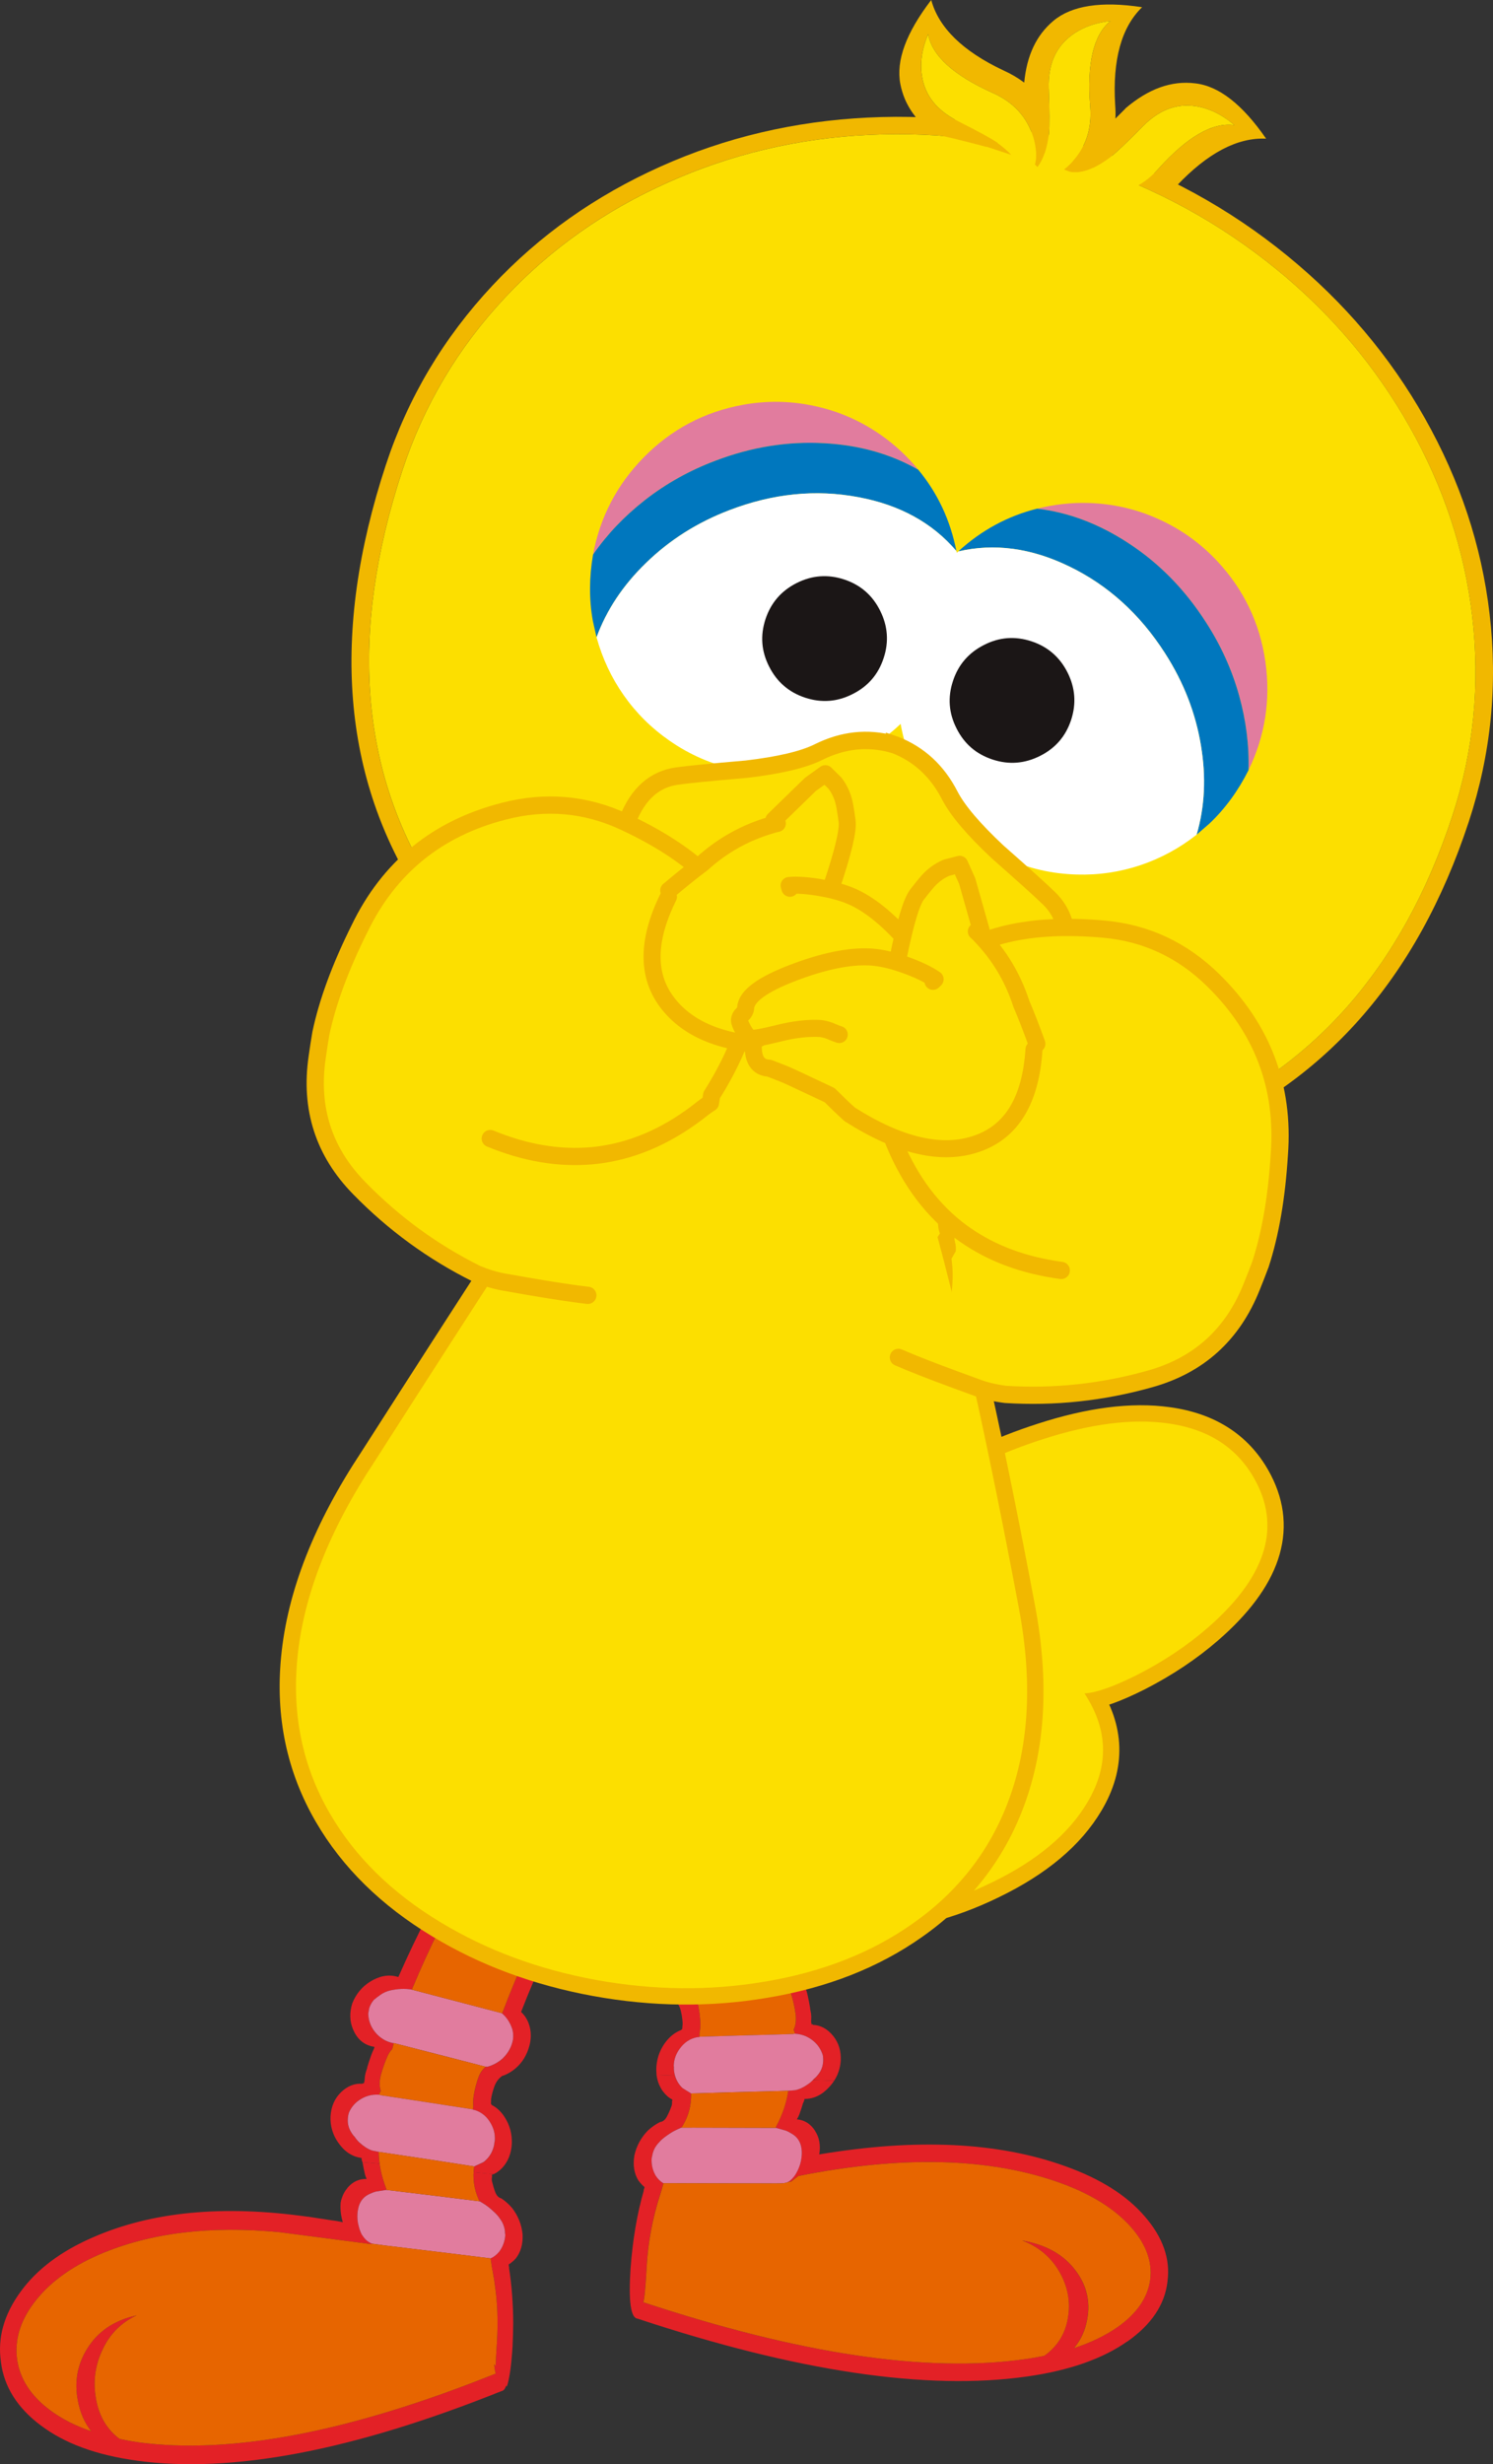 <?xml version="1.0" encoding="utf-8"?>
<!-- Generator: Adobe Illustrator 16.0.0, SVG Export Plug-In . SVG Version: 6.00 Build 0)  -->
<!DOCTYPE svg PUBLIC "-//W3C//DTD SVG 1.1//EN" "http://www.w3.org/Graphics/SVG/1.1/DTD/svg11.dtd">
<svg version="1.1" id="レイヤー_1" xmlns="http://www.w3.org/2000/svg" xmlns:xlink="http://www.w3.org/1999/xlink" x="0px"
	 y="0px" width="125.953px" height="207.739px" viewBox="0 0 125.953 207.739" enable-background="new 0 0 125.953 207.739"
	 xml:space="preserve">
<rect x="0" y="0" width="125.953" height="207.739" fill="#333333" stroke="none"/>
<g>
	<path fill="#EDDC00" d="M49.74,147.095c-0.616-1.507-0.593-3.381,0.055-5.624c0.683-2.36,1.925-4.497,3.722-6.394
		c2.069-2.163,4.56-3.651,7.471-4.454c3.409-0.941,7.175-0.878,11.299,0.169c0.839-1.377,2.738-2.982,5.71-4.828
		c3.16-1.965,6.482-3.51,9.964-4.63c4.042-1.31,7.552-1.758,10.534-1.343c3.531,0.48,6.032,2.144,7.501,4.994
		c2.056,3.983,0.689,8.062-4.104,12.235c-1.747,1.519-3.723,2.833-5.918,3.955c-1.968,0.991-3.457,1.523-4.482,1.587
		c1.992,3.024,2.08,6.082,0.264,9.148c-1.575,2.682-4.274,4.949-8.098,6.795c-3.658,1.781-7.212,2.668-10.664,2.661
		c-3.725,0.004-6.219-1.091-7.484-3.286c0.223,1.972-0.692,3.668-2.747,5.088c-1.924,1.336-4.28,2.087-7.073,2.234
		c-2.941,0.168-5.456-0.404-7.552-1.725c-2.416-1.504-3.808-3.77-4.181-6.796c-0.134-1.074,0.825-2.776,2.878-5.116
		c2.068-2.339,3.043-3.994,2.923-4.967L49.74,147.095z"/>
	<path fill="none" stroke="#F1B800" stroke-width="2.754" stroke-miterlimit="10" d="M49.74,147.095l0.017-0.295
		c0.12,0.973-0.854,2.628-2.923,4.967c-2.053,2.34-3.012,4.042-2.878,5.116c0.373,3.026,1.765,5.292,4.181,6.796
		c2.096,1.32,4.61,1.893,7.552,1.725c2.793-0.147,5.149-0.898,7.073-2.234c2.055-1.42,2.97-3.116,2.747-5.088
		c1.266,2.195,3.76,3.29,7.484,3.286c3.452,0.007,7.006-0.88,10.664-2.661c3.823-1.846,6.522-4.113,8.098-6.795
		c1.816-3.066,1.729-6.124-0.264-9.148c1.025-0.063,2.515-0.596,4.482-1.587c2.195-1.122,4.171-2.437,5.918-3.955
		c4.793-4.173,6.159-8.252,4.104-12.235c-1.469-2.851-3.97-4.514-7.501-4.994c-2.982-0.415-6.49,0.033-10.534,1.343
		c-3.481,1.12-6.804,2.665-9.964,4.63c-2.972,1.846-4.871,3.451-5.71,4.828c-4.124-1.047-7.89-1.109-11.299-0.169
		c-2.911,0.803-5.401,2.291-7.471,4.454c-1.797,1.896-3.039,4.033-3.722,6.394C49.147,143.714,49.124,145.588,49.74,147.095z"/>
	<path fill="#FCDF00" d="M49.74,147.095c-0.616-1.507-0.593-3.381,0.055-5.624c0.683-2.36,1.925-4.497,3.722-6.394
		c2.069-2.163,4.56-3.651,7.471-4.454c3.409-0.941,7.175-0.878,11.299,0.169c0.839-1.377,2.738-2.982,5.71-4.828
		c3.16-1.965,6.482-3.51,9.964-4.63c4.042-1.31,7.552-1.758,10.534-1.343c3.531,0.48,6.032,2.144,7.501,4.994
		c2.056,3.983,0.689,8.062-4.104,12.235c-1.747,1.519-3.723,2.833-5.918,3.955c-1.968,0.991-3.457,1.523-4.482,1.587
		c1.992,3.024,2.08,6.082,0.264,9.148c-1.575,2.682-4.274,4.949-8.098,6.795c-3.658,1.781-7.212,2.668-10.664,2.661
		c-3.725,0.004-6.219-1.091-7.484-3.286c0.223,1.972-0.692,3.668-2.747,5.088c-1.924,1.336-4.28,2.087-7.073,2.234
		c-2.941,0.168-5.456-0.404-7.552-1.725c-2.416-1.504-3.808-3.77-4.181-6.796c-0.134-1.074,0.825-2.776,2.878-5.116
		c2.068-2.339,3.043-3.994,2.923-4.967L49.74,147.095z"/>
	<path fill="#E32126" d="M52.624,152.63c-0.093-0.254-0.183-0.506-0.288-0.736c3.378-0.598,6.752-1.178,10.147-1.756
		c0.103,0.234,0.204,0.467,0.307,0.708c1.45,3.214,2.74,6.712,3.878,10.501c0.046-0.016,0.092-0.023,0.14-0.021
		c0.746-0.104,1.475,0.131,2.201,0.715l0.007,0.002v0.01c0.619,0.505,1.039,1.172,1.251,1.979c0.149,0.815,0.042,1.546-0.339,2.197
		c-0.43,0.739-1.021,1.151-1.786,1.229l-0.01-0.001c-0.073-0.003-0.139,0.006-0.187,0.021c0.01,0.046,0.008,0.082,0.016,0.13
		c0.067,0.187,0.125,0.38,0.173,0.595c0.081,0.359,0.151,0.73,0.213,1.092c0,0.008,0,0.008-0.009,0.018
		c0.029,0.158,0.064,0.305,0.087,0.463c0.021,0.176,0.023,0.357,0.008,0.533c-0.012,0.139,0,0.258,0.053,0.379
		c0.03-0.018,0.058-0.035,0.084-0.063c0,0.028-0.002,0.046-0.002,0.075c0.66,0.029,1.23,0.335,1.71,0.921h0.007v0.009
		c0.469,0.577,0.686,1.283,0.64,2.117c-0.048,0.616-0.23,1.17-0.553,1.666l-1.789-0.058c0.037-0.046,0.075-0.081,0.104-0.116
		c0.085-0.062,0.161-0.133,0.238-0.223v-0.009c0.315-0.339,0.493-0.737,0.517-1.206c0.017-0.195,0.002-0.37-0.027-0.545
		c-0.143-0.455-0.386-0.84-0.737-1.146c-0.455-0.4-0.979-0.621-1.576-0.658c-0.011,0-0.027,0-0.047-0.003
		c-0.009-0.044-0.007-0.073-0.007-0.101c-0.034-0.075-0.067-0.148-0.091-0.23c0.178-0.371,0.229-0.822,0.162-1.329
		c-0.082-0.593-0.209-1.167-0.385-1.733c-0.076-0.223-0.17-0.42-0.303-0.579c-0.023-0.177-0.046-0.341-0.066-0.516
		c0.01,0,0.037,0,0.065,0.001c0.598-0.045,1.141-0.285,1.606-0.722c0.425-0.399,0.681-0.896,0.784-1.481
		c-0.006-0.174-0.018-0.351-0.03-0.523c-0.065-0.279-0.167-0.514-0.3-0.711c-0.149-0.161-0.31-0.323-0.471-0.466
		c-0.233-0.218-0.504-0.384-0.802-0.495c-0.62-0.225-1.223-0.323-1.812-0.299c-0.007-0.02-0.007-0.028-0.017-0.028
		c-1.044-3.758-2.273-7.219-3.696-10.402c-2.469,0.433-4.92,0.859-7.354,1.284c1.29,3.271,2.355,6.673,3.207,10.193
		c0,0.012,0,0.012,0,0.02c-0.435,0.291-0.771,0.692-1.017,1.208c-0.108,0.265-0.167,0.556-0.167,0.869
		c0.037,0.616,0.257,1.175,0.654,1.676c0.327,0.389,0.741,0.687,1.222,0.886c0.02,0.002,0.038,0.002,0.055,0.01
		c0.02-0.008,0.038-0.016,0.057-0.025c0.009,0.012,0.018,0.02,0.028,0.03c0.078,0.075,0.141,0.161,0.201,0.254
		c0.131,0.2,0.234,0.422,0.291,0.683c0.119,0.508,0.187,1.026,0.215,1.561c0.018,0.339-0.014,0.662-0.077,0.98
		c0.009,0.01,0.009,0.01,0.009,0.021c-0.004,0.071-0.006,0.145-0.008,0.217l-0.001,0.029h-0.009
		c-0.048,0.008-0.111,0.006-0.176,0.014c-0.611,0.116-1.109,0.45-1.495,0.999c-0.309,0.423-0.471,0.886-0.486,1.409
		c0.015,0.064,0.021,0.156,0.007,0.266c0.013,0.193,0.045,0.379,0.084,0.555l-1.544-0.051c-0.019-0.229-0.029-0.478-0.011-0.736
		c0.071-0.833,0.373-1.56,0.888-2.177c0.355-0.421,0.759-0.71,1.199-0.872c0-0.008,0-0.008,0-0.018
		c0.026-0.01,0.047-0.027,0.064-0.045c0.012-0.008,0.012-0.017,0.021-0.027c0.012-0.072,0.015-0.145,0.016-0.21
		c0.023-0.101,0.024-0.211,0.021-0.33c-0.025-0.333-0.072-0.657-0.144-0.964c-0.089-0.377-0.254-0.677-0.495-0.904
		c0-0.012,0.001-0.021,0.001-0.029c-0.3-0.129-0.577-0.312-0.854-0.561c-0.582-0.527-0.964-1.2-1.129-2.023
		c-0.167-0.809-0.07-1.538,0.272-2.189c0.206-0.364,0.454-0.639,0.736-0.832C55.068,159.431,53.959,155.974,52.624,152.63"/>
	<path fill="#E32126" d="M89.897,182.626c2.927,1.045,5.154,2.451,6.667,4.212c1.544,1.771,2.183,3.602,1.927,5.496v0.013
		c-0.223,1.939-1.353,3.623-3.395,5.056l-0.01-0.003c-2.08,1.459-4.898,2.445-8.474,2.951h-0.01
		c-8.454,1.195-19.399-0.434-32.819-4.885c-0.577-0.053-0.769-1.471-0.587-4.241l0.001-0.007c0.18-2.404,0.547-4.591,1.118-6.559
		c0,0-0.011,0-0.021-0.01c0.04-0.1,0.071-0.19,0.084-0.272c-0.188-0.151-0.355-0.333-0.507-0.541c0.009-0.009,0.001-0.02-0.01-0.009
		c-0.366-0.592-0.48-1.296-0.343-2.117c0.183-0.812,0.563-1.518,1.154-2.115c0.342-0.309,0.682-0.538,1.015-0.701
		c0.231-0.031,0.411-0.172,0.559-0.432c0.157-0.29,0.287-0.59,0.396-0.889c0.053-0.137,0.063-0.275,0.05-0.395
		c0.012-0.056,0.021-0.109,0.034-0.174c-0.289-0.146-0.549-0.367-0.777-0.67c0.007-0.008,0-0.016-0.01-0.008
		c-0.3-0.406-0.486-0.882-0.552-1.408l1.543,0.051c0.108,0.361,0.291,0.682,0.547,0.964c0.029,0.03,0.062,0.067,0.1,0.098
		l0.729,0.454c0.023,1.004-0.221,1.916-0.733,2.756c-0.029,0.045-0.06,0.078-0.105,0.124l-0.431,0.197
		c-0.234,0.111-0.495,0.267-0.777,0.472c-0.292,0.201-0.521,0.396-0.664,0.576c-0.294,0.301-0.49,0.664-0.568,1.092
		c0,0.01,0,0.01,0,0.02c0.008,0,0,0.009-0.01,0.027c0.008,0.02-0.002,0.047-0.022,0.092c-0.01,0.029-0.012,0.072-0.021,0.118
		c-0.028,0.522,0.085,1.005,0.337,1.446c0.165,0.264,0.378,0.482,0.65,0.648c-0.01,0.016-0.011,0.036-0.011,0.045
		c-0.074,0.299-0.168,0.6-0.262,0.92l-0.001,0.009h-0.008c-0.637,1.993-1.014,4.004-1.126,6.042
		c-0.113,2.037-0.22,3.035-0.312,3.005c13.146,4.358,23.873,5.972,32.159,4.817c0.58-0.081,1.138-0.184,1.676-0.285
		c0.141-0.098,0.282-0.193,0.404-0.309c0.945-0.805,1.496-1.865,1.647-3.182c0.153-1.275-0.111-2.479-0.78-3.633
		c-0.706-1.209-1.744-2.079-3.115-2.604c2.021,0.354,3.537,1.211,4.533,2.578c0.905,1.217,1.221,2.566,0.951,4.059
		c-0.17,0.96-0.546,1.766-1.119,2.438c1.412-0.461,2.626-1.045,3.653-1.756c1.646-1.152,2.573-2.493,2.781-4.039
		c0.177-1.494-0.347-2.947-1.578-4.356c-1.383-1.581-3.4-2.842-6.054-3.794c-5.938-2.116-13.288-2.312-22.054-0.567
		c-0.198,0.149-0.396,0.31-0.596,0.468c-0.1,0.015-0.186,0.03-0.259,0.047c-0.009-0.011-0.027-0.011-0.036-0.002
		c0.177-0.086,0.339-0.229,0.501-0.434c0.02-0.018,0.037-0.035,0.049-0.053c0.202-0.279,0.358-0.605,0.483-0.979
		c0.082-0.264,0.125-0.529,0.144-0.787c0.017-0.209,0.005-0.421-0.026-0.625c-0.082-0.525-0.347-0.92-0.787-1.185
		c-0.171-0.106-0.342-0.203-0.525-0.275l-0.847-0.241c0.012-0.06,0.031-0.116,0.062-0.161c0.498-0.939,0.836-1.921,0.99-2.956
		l0.561-0.046c0.371-0.07,0.744-0.251,1.13-0.524c0.141-0.105,0.273-0.22,0.391-0.335l1.789,0.058
		c-0.107,0.172-0.242,0.342-0.383,0.501c-0.012-0.008-0.021,0-0.012,0.009c-0.62,0.689-1.32,1.025-2.104,1.026
		c-0.021,0.12-0.062,0.238-0.13,0.365c-0.01,0.035-0.021,0.071-0.031,0.108c-0.082,0.281-0.176,0.557-0.275,0.829
		c-0.059,0.154-0.13,0.288-0.208,0.415c0.643,0.057,1.147,0.379,1.524,0.951h0.009l-0.011,0.009
		c0.378,0.563,0.493,1.231,0.367,1.999C77.304,180.248,84.228,180.576,89.897,182.626"/>
	<path fill="#E17C9E" d="M67.216,162.562c0.298,0.111,0.568,0.277,0.802,0.495c0.161,0.143,0.321,0.305,0.471,0.466
		c0.133,0.197,0.234,0.432,0.3,0.711c0.013,0.173,0.024,0.35,0.03,0.523c-0.104,0.586-0.359,1.082-0.784,1.482
		c-0.467,0.436-1.009,0.676-1.606,0.721c-0.028-0.001-0.056-0.001-0.065-0.001c-0.026-0.013-0.045-0.013-0.054-0.005
		c-2.66,0.348-5.302,0.681-7.933,1.028c-0.011-0.011-0.02-0.019-0.028-0.03c-0.019,0.01-0.037,0.018-0.056,0.025
		c-0.018-0.008-0.036-0.008-0.056-0.01c-0.48-0.199-0.893-0.497-1.222-0.886c-0.397-0.501-0.618-1.06-0.654-1.676
		c0-0.313,0.059-0.604,0.167-0.869c0.246-0.516,0.582-0.917,1.017-1.208c0-0.008,0-0.008,0-0.02
		c2.605-0.345,5.228-0.692,7.859-1.047C65.994,162.235,66.596,162.337,67.216,162.562"/>
	<path fill="#E76500" d="M66.309,166.955c0.008-0.008,0.027-0.008,0.055,0.005c0.021,0.175,0.041,0.339,0.064,0.516
		c0.134,0.161,0.229,0.356,0.304,0.579c0.176,0.566,0.303,1.141,0.385,1.733c0.066,0.507,0.015,0.958-0.163,1.329
		c0.023,0.082,0.058,0.155,0.094,0.23c0,0.027-0.003,0.057,0.004,0.101c-0.034-0.009-0.055,0-0.064,0.009
		c-0.018,0.008-0.036,0.006-0.056,0.017c-2.648,0.07-5.291,0.149-7.923,0.226c0.001-0.072,0.003-0.146,0.005-0.217
		c0-0.012,0-0.012-0.007-0.021c0.063-0.318,0.094-0.642,0.078-0.98c-0.03-0.534-0.096-1.053-0.216-1.561
		c-0.057-0.261-0.16-0.482-0.29-0.683c-0.062-0.093-0.124-0.179-0.203-0.254C61.005,167.636,63.649,167.302,66.309,166.955"/>
	<path fill="#E76500" d="M65.387,162.235c0.01,0,0.01,0.009,0.017,0.028c-2.632,0.354-5.254,0.702-7.859,1.047
		c-0.852-3.521-1.917-6.922-3.207-10.193c2.434-0.425,4.885-0.852,7.354-1.284C63.114,155.015,64.343,158.477,65.387,162.235"/>
	<path fill="#E17C9E" d="M59.006,171.728l0.002-0.029c2.632-0.076,5.273-0.155,7.923-0.225c0.02-0.012,0.038-0.01,0.056-0.018
		c0.011-0.009,0.032-0.018,0.064-0.009c0.021,0.003,0.037,0.003,0.048,0.003c0.597,0.039,1.121,0.258,1.577,0.658
		c0.35,0.307,0.594,0.691,0.736,1.146c0.03,0.175,0.044,0.35,0.028,0.545c-0.026,0.469-0.202,0.867-0.518,1.206v0.009
		c-0.077,0.09-0.153,0.16-0.238,0.223c-0.143,0.169-0.306,0.318-0.493,0.451c-0.386,0.273-0.759,0.455-1.13,0.524l-0.562,0.046
		l-1.832,0.051c-1.97,0.045-3.939,0.102-5.9,0.166l-0.462,0.01l-0.728-0.454c-0.037-0.03-0.07-0.067-0.099-0.098
		c-0.381-0.415-0.596-0.919-0.63-1.519c0.011-0.109,0.006-0.201-0.01-0.266c0.018-0.523,0.18-0.986,0.486-1.409
		c0.387-0.549,0.885-0.883,1.496-0.999c0.064-0.008,0.128-0.006,0.176-0.014H59.006z"/>
	<path fill="#E17C9E" d="M66.297,179.618c0.181,0.072,0.354,0.169,0.524,0.275c0.442,0.263,0.703,0.659,0.787,1.185
		c0.032,0.204,0.044,0.416,0.026,0.625c-0.018,0.258-0.064,0.523-0.144,0.787c-0.124,0.373-0.281,0.699-0.484,0.979
		c-0.01,0.018-0.026,0.035-0.048,0.053c-0.162,0.205-0.324,0.348-0.502,0.434c0.01-0.009,0.029-0.009,0.037,0.002
		c-0.044,0.008-0.082,0.016-0.129,0.039c-0.066,0.02-0.14,0.033-0.215,0.051c-0.018-0.01-0.035-0.002-0.053,0.008
		c-0.085,0.006-0.167,0.004-0.251,0.01c-0.119,0.004-0.248,0-0.376,0.006c-3.191-0.004-6.356-0.016-9.509-0.018
		c-0.271-0.166-0.485-0.383-0.65-0.646c-0.253-0.441-0.365-0.924-0.338-1.446c0.009-0.046,0.013-0.089,0.021-0.118
		c0.02-0.045,0.032-0.072,0.021-0.092c0.012-0.019,0.02-0.027,0.012-0.027v-0.02c0.078-0.428,0.274-0.791,0.569-1.092
		c0.143-0.18,0.371-0.375,0.661-0.576c0.283-0.205,0.545-0.36,0.779-0.472l0.431-0.197l1.048-0.003c1.896,0,3.788,0.006,5.693,0.014
		h1.239L66.297,179.618z"/>
	<path fill="#E76500" d="M66.366,183.998c0.047-0.025,0.084-0.033,0.129-0.041c0.073-0.017,0.159-0.032,0.259-0.047
		c0.2-0.158,0.397-0.318,0.597-0.468c8.765-1.745,16.115-1.549,22.053,0.567c2.652,0.952,4.671,2.213,6.054,3.794
		c1.231,1.409,1.755,2.862,1.577,4.356c-0.207,1.546-1.134,2.887-2.781,4.04c-1.026,0.71-2.24,1.294-3.652,1.755
		c0.573-0.672,0.947-1.478,1.119-2.438c0.27-1.492-0.045-2.842-0.951-4.059c-0.996-1.367-2.513-2.225-4.534-2.578
		c1.372,0.524,2.41,1.395,3.115,2.604c0.671,1.154,0.935,2.357,0.781,3.633c-0.151,1.316-0.703,2.375-1.647,3.182
		c-0.122,0.115-0.264,0.211-0.404,0.309c-0.54,0.102-1.095,0.204-1.675,0.285c-8.287,1.154-19.014-0.459-32.16-4.817
		c0.092,0.03,0.198-0.968,0.311-3.005c0.113-2.038,0.49-4.049,1.127-6.041h0.009v-0.01c0.094-0.32,0.188-0.621,0.262-0.92
		c0-0.012,0.001-0.029,0.011-0.047c3.152,0.002,6.316,0.014,9.509,0.018c0.129-0.006,0.256-0.002,0.375-0.006
		c0.085-0.006,0.167-0.004,0.252-0.01c0.016-0.01,0.035-0.018,0.053-0.008c0.075-0.018,0.148-0.031,0.213-0.049H66.366z"/>
	<path fill="#E76500" d="M65.45,179.376h-1.24c-1.905-0.008-3.799-0.014-5.692-0.014l-1.049,0.003
		c0.045-0.048,0.076-0.079,0.104-0.126c0.514-0.838,0.757-1.75,0.733-2.754l0.462-0.01c1.96-0.064,3.93-0.121,5.899-0.166
		l1.834-0.051c-0.154,1.035-0.492,2.017-0.991,2.956C65.48,179.26,65.461,179.317,65.45,179.376"/>
	<path fill="#E32126" d="M48.531,159.783c0.122-0.236,0.246-0.471,0.374-0.691c-3.258-1.002-6.521-1.986-9.799-2.973
		c-0.13,0.219-0.26,0.436-0.391,0.664c-1.822,2.99-3.527,6.287-5.111,9.887c-0.044-0.02-0.089-0.035-0.135-0.039
		c-0.726-0.193-1.472-0.051-2.261,0.438h-0.008l-0.002,0.008c-0.669,0.426-1.169,1.032-1.476,1.803
		c-0.245,0.785-0.229,1.521,0.063,2.209c0.335,0.782,0.868,1.262,1.617,1.432h0.008c0.072,0.008,0.134,0.021,0.18,0.046
		c-0.014,0.044-0.017,0.081-0.031,0.124c-0.088,0.176-0.17,0.361-0.242,0.566c-0.125,0.348-0.239,0.703-0.345,1.051
		c0,0.008,0,0.008,0.008,0.02c-0.049,0.152-0.1,0.295-0.142,0.446c-0.042,0.169-0.069,0.353-0.076,0.526
		c-0.003,0.137-0.031,0.253-0.097,0.365c-0.023-0.02-0.052-0.041-0.075-0.069c-0.003,0.027-0.005,0.045-0.009,0.073
		c-0.654-0.053-1.256,0.18-1.798,0.697h-0.007l-0.002,0.01c-0.532,0.512-0.832,1.182-0.89,2.013
		c-0.038,0.821,0.179,1.575,0.658,2.253c0.011-0.01,0.019,0.002,0.008,0.01c0.529,0.753,1.18,1.172,1.951,1.269
		c-0.001,0.108,0.026,0.233,0.077,0.356l1.447,0.131c-0.052-0.326-0.077-0.658-0.083-0.997l-0.551-0.114
		c-0.355-0.117-0.704-0.342-1.053-0.656c-0.168-0.153-0.307-0.324-0.431-0.506c-0.074-0.074-0.141-0.154-0.204-0.25v-0.008
		c-0.268-0.373-0.396-0.791-0.363-1.256c0.009-0.19,0.043-0.362,0.096-0.531c0.192-0.432,0.482-0.783,0.864-1.042
		c0.5-0.341,1.044-0.493,1.639-0.456c0.009,0,0.027,0.002,0.046,0.004c0.012-0.045,0.014-0.072,0.018-0.1
		c0.042-0.071,0.086-0.14,0.121-0.22c-0.13-0.386-0.127-0.837,0.001-1.331c0.153-0.572,0.351-1.123,0.592-1.662
		c0.104-0.211,0.22-0.393,0.37-0.534c0.044-0.173,0.084-0.334,0.13-0.505c-0.012,0-0.039-0.001-0.064-0.004
		c-0.588-0.117-1.092-0.42-1.496-0.908c-0.374-0.445-0.566-0.97-0.594-1.56c0.024-0.171,0.058-0.343,0.093-0.515
		c0.096-0.266,0.228-0.482,0.381-0.663c0.169-0.14,0.347-0.279,0.524-0.4c0.254-0.19,0.543-0.317,0.851-0.392
		c0.637-0.143,1.245-0.172,1.824-0.072c0.011-0.018,0.013-0.025,0.02-0.025c1.493-3.583,3.13-6.85,4.923-9.814
		c2.384,0.729,4.751,1.449,7.1,2.168c-1.674,3.069-3.142,6.295-4.411,9.668c-0.003,0.01-0.003,0.01-0.003,0.019
		c0.391,0.339,0.673,0.776,0.854,1.317c0.077,0.271,0.095,0.568,0.057,0.876c-0.107,0.604-0.395,1.13-0.849,1.575
		c-0.369,0.342-0.815,0.588-1.313,0.724c-0.019,0-0.036-0.001-0.057,0.005c-0.016-0.012-0.033-0.02-0.052-0.033
		c-0.01,0.01-0.02,0.019-0.028,0.027c-0.089,0.064-0.16,0.141-0.232,0.227c-0.153,0.18-0.283,0.387-0.37,0.635
		c-0.182,0.488-0.309,0.992-0.404,1.516c-0.059,0.336-0.067,0.653-0.043,0.977c-0.01,0.011-0.01,0.011-0.012,0.02
		c-0.006,0.073-0.011,0.146-0.018,0.217l-0.003,0.029h0.01c0.044,0.012,0.107,0.02,0.172,0.035c0.586,0.191,1.037,0.58,1.352,1.169
		c0.251,0.454,0.354,0.931,0.311,1.45c-0.025,0.061-0.043,0.152-0.043,0.262c-0.109,0.587-0.38,1.057-0.81,1.422
		c-0.03,0.025-0.069,0.058-0.109,0.084l-0.774,0.361c-0.025,0.162-0.039,0.324-0.047,0.49l1.695,0.154
		c0.24-0.115,0.475-0.279,0.696-0.506c-0.007-0.01,0.003-0.02,0.012-0.01c0.495-0.531,0.77-1.213,0.819-2.045
		c0.029-0.834-0.179-1.586-0.614-2.258c-0.297-0.459-0.661-0.795-1.075-1.006c0.002-0.01,0.002-0.01,0.003-0.021
		c-0.025-0.009-0.042-0.029-0.059-0.05c-0.009-0.01-0.007-0.018-0.018-0.029c-0.002-0.072,0.007-0.146,0.011-0.209
		c-0.01-0.103,0.002-0.213,0.022-0.33c0.065-0.322,0.15-0.639,0.258-0.93c0.134-0.365,0.335-0.64,0.6-0.838
		c0.001-0.008,0.002-0.016,0.002-0.025c0.311-0.092,0.609-0.24,0.913-0.451c0.637-0.445,1.096-1.064,1.361-1.857
		c0.265-0.775,0.257-1.511-0.002-2.193c-0.157-0.384-0.368-0.686-0.623-0.912C45.287,166.199,46.804,162.923,48.531,159.783"/>
	<path fill="#E32126" d="M7.867,188.603c-2.722,1.173-4.771,2.714-6.146,4.616c-1.396,1.92-1.943,3.89-1.64,5.91l-0.001,0.009
		c0.261,2.07,1.386,3.853,3.361,5.334l0.01,0.003c2.002,1.513,4.693,2.5,8.084,2.962l0.007,0.003
		c8.006,1.103,18.271-0.849,30.778-5.87c0.158-0.021,0.293-0.178,0.381-0.462c0.017,0.03,0.033,0.058,0.058,0.089
		c0.225-0.666,0.383-1.801,0.481-3.389v-0.01c0.034-0.686,0.049-1.344,0.055-1.996c-0.009-1.635-0.127-3.169-0.353-4.611
		c0,0,0.007,0,0.017-0.008c-0.026-0.104-0.044-0.199-0.047-0.277c0.049-0.033,0.098-0.068,0.146-0.102
		c0.148-0.105,0.288-0.228,0.42-0.373c-0.008-0.009,0.002-0.018,0.011-0.007c0.435-0.539,0.634-1.218,0.598-2.05
		c-0.079-0.823-0.371-1.564-0.88-2.228c-0.299-0.347-0.605-0.612-0.917-0.815c-0.224-0.059-0.385-0.221-0.498-0.497
		c-0.118-0.304-0.208-0.616-0.282-0.925c-0.033-0.139-0.03-0.276,0-0.395c-0.005-0.057-0.01-0.107-0.013-0.177
		c0.049-0.021,0.104-0.036,0.153-0.058l-1.694-0.154c-0.045,0.805,0.096,1.58,0.434,2.315c0.022,0.05,0.045,0.088,0.088,0.136
		l0.399,0.248c0.217,0.141,0.458,0.326,0.711,0.561c0.265,0.235,0.465,0.455,0.584,0.649c0.254,0.334,0.403,0.718,0.429,1.15
		c-0.002,0.009-0.002,0.009-0.002,0.019c-0.009,0-0.001,0.009,0.005,0.027c-0.009,0.018-0.003,0.045,0.011,0.094
		c0.009,0.027,0.003,0.072,0.009,0.12c-0.038,0.517-0.211,0.981-0.514,1.384c-0.195,0.238-0.433,0.43-0.719,0.559
		c0.008,0.02,0.006,0.038,0.005,0.045c0.004,0.049,0.018,0.104,0.023,0.15c0.03,0.252,0.07,0.521,0.119,0.791v0.012h0.01
		c0.218,1.146,0.354,2.288,0.404,3.432c0.037,0.895,0.021,1.783-0.032,2.669c-0.057,0.829-0.091,1.495-0.106,1.982
		c-0.041-0.051-0.083-0.101-0.125-0.15c0.017,0.132,0.024,0.24,0.044,0.335c0.035,0.307,0.078,0.447,0.116,0.434
		c-12.259,4.926-22.321,6.857-30.175,5.805c-0.544-0.079-1.065-0.171-1.58-0.283c-0.139-0.094-0.265-0.208-0.394-0.319
		c-0.915-0.837-1.463-1.96-1.648-3.362c-0.19-1.349,0.021-2.652,0.619-3.892c0.623-1.311,1.58-2.251,2.855-2.843
		c-1.901,0.416-3.298,1.362-4.196,2.85c-0.808,1.312-1.067,2.768-0.762,4.346c0.192,1.019,0.562,1.869,1.134,2.574
		c-1.352-0.464-2.52-1.056-3.509-1.799c-1.59-1.191-2.508-2.604-2.751-4.251c-0.214-1.589,0.23-3.155,1.35-4.679
		c1.258-1.713,3.118-3.102,5.586-4.172c4.258-1.826,9.346-2.455,15.259-1.875l7.683,1.002l0.067-0.039
		c-0.291-0.118-0.524-0.294-0.702-0.541c-0.058-0.07-0.106-0.148-0.154-0.217c-0.072-0.124-0.133-0.268-0.183-0.422l-0.008-0.009
		c-0.051-0.169-0.098-0.349-0.138-0.527c-0.048-0.27-0.061-0.535-0.048-0.792c0.007-0.139,0.026-0.274,0.057-0.41
		c0.017-0.068,0.031-0.143,0.047-0.205c0.147-0.51,0.453-0.865,0.922-1.072c0.184-0.084,0.364-0.159,0.554-0.205l0.865-0.134
		c-0.003-0.065-0.018-0.124-0.039-0.171c-0.262-0.674-0.438-1.35-0.531-2.039l-1.448-0.131c0.009,0.01,0.009,0.01,0.009,0.02
		c0.004,0.036,0.009,0.074,0.017,0.111c0.048,0.289,0.104,0.568,0.17,0.85c0.039,0.16,0.093,0.303,0.153,0.438
		c-0.641-0.022-1.177,0.23-1.619,0.75h-0.011l0.01,0.012c-0.195,0.229-0.349,0.49-0.449,0.784c-0.059,0.15-0.1,0.303-0.126,0.466
		c-0.028,0.438-0.003,0.87,0.096,1.294c0.027,0.111,0.053,0.225,0.089,0.346c-0.242-0.066-0.56-0.123-0.967-0.171
		c-0.409-0.063-0.798-0.118-1.161-0.178c-0.358-0.06-0.641-0.103-0.84-0.13v0.008C18.834,185.871,12.807,186.443,7.867,188.603"/>
	<path fill="#E17C9E" d="M32.914,167.8c-0.308,0.074-0.597,0.201-0.852,0.392c-0.177,0.121-0.354,0.261-0.523,0.403
		c-0.154,0.178-0.284,0.395-0.381,0.662c-0.035,0.17-0.068,0.342-0.093,0.513c0.025,0.59,0.22,1.114,0.593,1.56
		c0.404,0.488,0.912,0.791,1.497,0.908c0.027,0.003,0.053,0.004,0.064,0.006c0.026-0.008,0.045-0.006,0.052,0.006
		c2.584,0.664,5.149,1.32,7.704,1.984c0.012-0.009,0.021-0.018,0.03-0.027c0.019,0.014,0.036,0.021,0.053,0.033
		c0.019-0.006,0.036-0.005,0.055-0.005c0.499-0.136,0.945-0.382,1.314-0.724c0.453-0.445,0.741-0.971,0.85-1.575
		c0.037-0.308,0.019-0.604-0.058-0.876c-0.182-0.541-0.461-0.979-0.854-1.317c0-0.009,0-0.009,0.003-0.019
		c-2.529-0.662-5.076-1.324-7.631-1.996C34.159,167.628,33.55,167.658,32.914,167.8"/>
	<path fill="#E76500" d="M33.271,172.25c-0.007-0.012-0.024-0.014-0.052-0.006c-0.045,0.17-0.086,0.33-0.13,0.503
		c-0.15,0.142-0.267,0.323-0.37,0.534c-0.241,0.539-0.438,1.09-0.592,1.662c-0.128,0.494-0.131,0.945-0.001,1.331
		c-0.035,0.081-0.079,0.149-0.121,0.22c-0.004,0.027-0.006,0.055-0.019,0.1c0.038-0.006,0.056,0.006,0.064,0.016
		c0.016,0.01,0.034,0.01,0.052,0.021c2.608,0.393,5.206,0.793,7.795,1.195c0.007-0.073,0.012-0.146,0.02-0.219
		c0.001-0.009,0.001-0.009,0.011-0.02c-0.025-0.323-0.017-0.641,0.043-0.977c0.093-0.523,0.222-1.027,0.403-1.516
		c0.088-0.248,0.217-0.455,0.369-0.635c0.073-0.086,0.145-0.162,0.233-0.227C38.42,173.57,35.855,172.914,33.271,172.25"/>
	<path fill="#E76500" d="M34.757,167.703c-0.006,0-0.01,0.008-0.02,0.025c2.555,0.672,5.102,1.334,7.631,1.996
		c1.27-3.373,2.737-6.599,4.412-9.668c-2.351-0.719-4.718-1.439-7.101-2.168C37.887,160.855,36.25,164.12,34.757,167.703"/>
	<path fill="#E17C9E" d="M39.895,177.853l0.003-0.027c-2.589-0.402-5.187-0.803-7.795-1.195c-0.018-0.012-0.036-0.013-0.052-0.025
		c-0.009-0.006-0.026-0.018-0.063-0.012c-0.019-0.002-0.037-0.004-0.046-0.004c-0.595-0.037-1.139,0.115-1.639,0.457
		c-0.382,0.258-0.672,0.609-0.864,1.041c-0.053,0.169-0.087,0.341-0.096,0.531c-0.033,0.465,0.096,0.883,0.362,1.256v0.008
		c0.064,0.096,0.131,0.176,0.207,0.25c0.122,0.184,0.261,0.353,0.431,0.506c0.347,0.314,0.695,0.539,1.051,0.658l0.551,0.112
		l1.802,0.271c1.938,0.287,3.874,0.581,5.803,0.886l0.452,0.07l0.775-0.361c0.04-0.026,0.079-0.059,0.111-0.083
		c0.428-0.366,0.698-0.836,0.808-1.423c0-0.109,0.017-0.201,0.043-0.262c0.045-0.52-0.057-0.996-0.309-1.45
		c-0.316-0.589-0.769-0.978-1.354-1.169c-0.064-0.016-0.128-0.023-0.174-0.035H39.895z"/>
	<path fill="#E17C9E" d="M31.734,184.75c-0.189,0.046-0.37,0.121-0.552,0.205c-0.471,0.207-0.776,0.562-0.925,1.072
		c-0.015,0.062-0.029,0.137-0.046,0.205c-0.03,0.136-0.051,0.271-0.056,0.41c-0.015,0.257-0.001,0.522,0.047,0.792
		c0.04,0.179,0.087,0.358,0.138,0.527l0.008,0.009c0.05,0.154,0.109,0.298,0.182,0.422c0.05,0.068,0.097,0.146,0.154,0.217
		c0.179,0.246,0.412,0.423,0.703,0.541l0.998,0.138c0.799,0.097,1.598,0.19,2.396,0.291c2.216,0.264,4.423,0.537,6.609,0.81
		c0.287-0.129,0.523-0.32,0.72-0.56c0.303-0.401,0.476-0.866,0.513-1.383c-0.006-0.048,0-0.093-0.008-0.12
		c-0.014-0.049-0.021-0.076-0.01-0.094c-0.008-0.019-0.017-0.027-0.006-0.027c0-0.01,0-0.01,0.002-0.019
		c-0.025-0.433-0.176-0.816-0.429-1.15c-0.12-0.194-0.32-0.414-0.586-0.649c-0.252-0.234-0.492-0.42-0.709-0.561l-0.401-0.248
		l-1.032-0.129c-1.87-0.235-3.74-0.459-5.619-0.686l-1.227-0.147L31.734,184.75z"/>
	<path fill="#E76500" d="M31.387,189.15l-0.067,0.039l-7.683-1.002c-5.913-0.58-11.002,0.049-15.259,1.875
		c-2.468,1.07-4.328,2.459-5.586,4.172c-1.12,1.523-1.564,3.09-1.35,4.679c0.243,1.647,1.162,3.06,2.752,4.251
		c0.988,0.743,2.155,1.335,3.508,1.799c-0.569-0.705-0.942-1.556-1.134-2.574c-0.305-1.578-0.047-3.033,0.762-4.346
		c0.898-1.487,2.295-2.434,4.196-2.85c-1.275,0.592-2.232,1.532-2.854,2.843c-0.6,1.239-0.811,2.543-0.62,3.892
		c0.186,1.402,0.733,2.525,1.649,3.362c0.127,0.111,0.254,0.226,0.393,0.319c0.515,0.112,1.036,0.204,1.58,0.283
		c7.854,1.053,17.916-0.879,30.175-5.805c-0.035,0.014-0.08-0.127-0.116-0.434c-0.02-0.095-0.027-0.203-0.044-0.335
		c0.041,0.05,0.084,0.1,0.126,0.147c0.015-0.484,0.049-1.15,0.105-1.979c0.054-0.886,0.07-1.774,0.032-2.669
		c-0.052-1.144-0.188-2.285-0.404-3.434h-0.01v-0.01c-0.05-0.271-0.089-0.539-0.119-0.791c-0.006-0.046-0.019-0.102-0.024-0.15
		c0.002-0.007,0.002-0.025-0.005-0.045c-2.187-0.272-4.394-0.546-6.609-0.81c-0.798-0.101-1.597-0.194-2.396-0.291L31.387,189.15z"
		/>
	<path fill="#E76500" d="M32.598,184.616l1.227,0.147c1.878,0.227,3.749,0.45,5.619,0.686l1.032,0.129
		c-0.041-0.047-0.065-0.086-0.086-0.136c-0.405-0.892-0.532-1.819-0.389-2.806l-0.452-0.07c-1.929-0.305-3.865-0.599-5.803-0.886
		l-1.802-0.271c0.024,1.036,0.237,2.048,0.615,3.036C32.583,184.492,32.597,184.55,32.598,184.616"/>
	<polygon fill="#E32126" points="27.38,186.692 27.389,186.695 27.38,186.683 	"/>
	<path fill="#F1B800" d="M75.058,89.88c-0.371-1.677-1.962-2.84-4.789-3.478c-2.738-0.625-6.39-0.707-10.949-0.235
		c-1.301,0.136-2.771,1.021-4.398,2.67c-1.479,1.486-3.335,3.854-5.577,7.113c-2.848,4.143-8.757,13.222-17.722,27.229
		c-3.854,5.824-6.037,11.37-6.537,16.63c-0.463,4.771,0.451,9.135,2.753,13.09c2.105,3.618,5.214,6.677,9.327,9.153
		c3.886,2.35,8.259,3.974,13.132,4.865c4.848,0.877,9.58,0.923,14.192,0.145c4.849-0.803,9.023-2.439,12.51-4.903
		c3.812-2.672,6.5-6.124,8.08-10.354c1.742-4.672,2.034-10.068,0.884-16.19c-2.547-13.528-4.935-24.345-7.178-32.458
		C76.872,96.966,75.633,92.545,75.058,89.88"/>
	<path fill="none" stroke="#F1B800" stroke-width="2.757" stroke-miterlimit="10" d="M70.269,86.402
		c-2.738-0.625-6.389-0.707-10.949-0.235c-1.301,0.136-2.771,1.021-4.397,2.67c-1.48,1.486-3.336,3.854-5.578,7.113
		c-2.848,4.143-8.756,13.222-17.722,27.229c-3.854,5.824-6.036,11.37-6.536,16.63c-0.464,4.771,0.45,9.135,2.752,13.09
		c2.105,3.618,5.215,6.677,9.327,9.153c3.887,2.35,8.259,3.974,13.132,4.865c4.848,0.877,9.579,0.924,14.191,0.145
		c4.85-0.803,9.024-2.439,12.511-4.903c3.812-2.672,6.5-6.124,8.08-10.354c1.743-4.672,2.035-10.068,0.883-16.19
		c-2.546-13.528-4.935-24.345-7.177-32.457c-1.914-6.191-3.152-10.612-3.728-13.277C74.687,88.203,73.097,87.04,70.269,86.402z"/>
	<path fill="#FCDF00" d="M85.963,135.614c-2.547-13.528-4.935-24.345-7.178-32.458c-0.733-2.383-1.374-4.51-1.91-6.366
		c-9.008-5.674-14.143-11.254-15.415-16.728l-7.04,9.295c-1.386,1.495-3.083,3.692-5.076,6.593
		c-2.848,4.143-8.757,13.222-17.722,27.229c-3.854,5.824-6.037,11.37-6.535,16.63c-0.465,4.771,0.449,9.135,2.751,13.09
		c2.105,3.618,5.214,6.677,9.327,9.153c3.886,2.35,8.26,3.974,13.132,4.865c4.848,0.877,9.578,0.923,14.192,0.145
		c4.849-0.803,9.023-2.439,12.51-4.903c3.812-2.672,6.499-6.124,8.08-10.354C86.822,147.132,87.114,141.736,85.963,135.614"/>
	<path fill="#F1B800" d="M125.665,51.756c-0.675-5.756-2.497-11.252-5.464-16.504c-2.953-5.23-6.813-9.783-11.587-13.68
		c-4.933-4.027-10.48-7.06-16.656-9.094c-6.179-2.032-12.438-2.883-18.777-2.564c-6.156,0.302-11.977,1.669-17.456,4.126
		c-5.503,2.467-10.232,5.806-14.186,10.039c-4.121,4.4-7.121,9.438-8.992,15.128c-4.677,14.211-3.687,26.404,2.969,36.58
		c5.779,8.998,15.433,15.729,28.974,20.183c6.317,2.078,12.476,3.138,18.474,3.189l0.012,0.004
		c6.196,0.04,11.914-0.995,17.152-3.095c11.481-4.578,19.414-13.514,23.785-26.802C125.784,63.575,126.369,57.743,125.665,51.756
		 M118.919,35.979c2.862,5.064,4.627,10.386,5.276,15.95c0.681,5.775,0.125,11.397-1.678,16.877
		c-4.223,12.836-11.862,21.465-22.932,25.907c-5.078,2.025-10.609,3.017-16.612,2.981c-5.856-0.052-11.867-1.092-18.026-3.12
		c-13.167-4.331-22.565-10.86-28.205-19.582c-6.387-9.826-7.319-21.604-2.804-35.327c1.804-5.482,4.692-10.333,8.667-14.579
		c3.828-4.09,8.407-7.325,13.727-9.699c5.314-2.385,10.951-3.726,16.916-4.013c6.164-0.309,12.245,0.523,18.247,2.498
		c6.007,1.976,11.399,4.919,16.195,8.834C112.313,26.477,116.061,30.906,118.919,35.979"/>
	<path fill="#FCDF00" d="M124.197,51.929c-0.65-5.563-2.415-10.885-5.276-15.95c-2.859-5.073-6.607-9.503-11.23-13.273
		c-4.795-3.914-10.188-6.857-16.193-8.833c-6.002-1.975-12.084-2.807-18.248-2.499c-5.965,0.289-11.603,1.63-16.916,4.015
		c-5.319,2.374-9.898,5.608-13.728,9.699c-3.974,4.244-6.861,9.096-8.665,14.578c-4.516,13.723-3.582,25.501,2.805,35.326
		c5.637,8.722,15.036,15.251,28.201,19.583c6.161,2.027,12.172,3.066,18.027,3.12c6.003,0.036,11.534-0.956,16.613-2.981
		c11.069-4.442,18.71-13.071,22.93-25.908C124.321,63.326,124.876,57.705,124.197,51.929"/>
	<path fill="#E17C9E" d="M60.361,38.837c3.035-1.154,6.073-1.642,9.137-1.475c2.972,0.157,5.634,0.898,7.975,2.238
		c-0.933-1.129-1.979-2.11-3.167-2.936c-1.706-1.188-3.561-2-5.574-2.432c-2.008-0.438-4.025-0.475-6.069-0.104
		c-3.245,0.595-6.025,2.063-8.346,4.419c-2.267,2.306-3.698,5.041-4.286,8.208c1.182-1.707,2.641-3.235,4.369-4.589
		C56.18,40.774,58.169,39.661,60.361,38.837"/>
	<path fill="#0077BE" d="M69.498,37.363c-3.063-0.168-6.103,0.319-9.138,1.475c-2.19,0.823-4.18,1.936-5.962,3.329
		c-1.728,1.353-3.188,2.883-4.368,4.589c-0.328,1.911-0.341,3.77-0.019,5.576l0.314,1.396c0.847-2.309,2.237-4.392,4.163-6.259
		c1.991-1.943,4.346-3.435,7.071-4.471c3.656-1.395,7.271-1.76,10.844-1.086c3.496,0.647,6.253,2.162,8.28,4.539
		c-0.51-2.59-1.58-4.875-3.212-6.849C75.131,38.261,72.469,37.519,69.498,37.363"/>
	<path fill="#FFFFFF" d="M80.684,46.45c-2.027-2.377-4.784-3.892-8.279-4.539c-3.573-0.673-7.188-0.309-10.845,1.086
		c-2.726,1.036-5.081,2.528-7.071,4.471c-1.928,1.867-3.316,3.95-4.163,6.259c0.489,1.773,1.247,3.394,2.294,4.887
		c1.052,1.497,2.333,2.767,3.842,3.814c1.705,1.189,3.562,2.002,5.556,2.427c2.009,0.438,4.036,0.468,6.093,0.093
		c4.23-0.771,7.58-2.934,10.05-6.485c2.476-3.56,3.337-7.468,2.583-11.722L80.684,46.45z"/>
	<path fill="#E17C9E" d="M101.714,52.427c-1.757-2.73-3.91-4.928-6.477-6.611c-2.483-1.637-5.065-2.623-7.743-2.935
		c1.42-0.353,2.845-0.52,4.292-0.479c2.074,0.055,4.052,0.503,5.927,1.35c1.879,0.841,3.52,2.009,4.946,3.52
		c2.259,2.405,3.623,5.239,4.092,8.512c0.452,3.201-0.019,6.251-1.425,9.148c0.064-2.073-0.203-4.17-0.79-6.285
		C103.931,56.467,102.991,54.392,101.714,52.427"/>
	<path fill="#0077BE" d="M95.238,45.816c2.567,1.682,4.72,3.878,6.477,6.611c1.276,1.964,2.217,4.04,2.822,6.219
		c0.587,2.115,0.854,4.211,0.79,6.286c-0.87,1.731-1.965,3.237-3.297,4.497l-1.08,0.939c0.69-2.362,0.807-4.862,0.366-7.509
		c-0.45-2.745-1.459-5.347-3.037-7.798c-2.111-3.292-4.806-5.732-8.08-7.312c-3.197-1.553-6.312-1.971-9.357-1.263
		c1.95-1.783,4.169-2.984,6.653-3.605C90.172,43.193,92.754,44.179,95.238,45.816"/>
	<path fill="#FFFFFF" d="M80.841,46.487C83.885,45.779,87,46.196,90.2,47.75c3.273,1.578,5.968,4.021,8.079,7.312
		c1.578,2.451,2.587,5.052,3.037,7.796c0.442,2.647,0.324,5.149-0.366,7.509c-1.444,1.137-3.021,1.991-4.746,2.571
		c-1.735,0.578-3.521,0.842-5.357,0.787c-2.078-0.055-4.055-0.502-5.913-1.345c-1.875-0.84-3.526-2.019-4.954-3.542
		c-2.949-3.132-4.358-6.86-4.239-11.186c0.123-4.333,1.75-7.989,4.883-10.966L80.841,46.487z"/>
	<path fill="#1B1616" d="M67.203,49.154c-1.297,0.655-2.171,1.671-2.623,3.039c-0.454,1.385-0.351,2.714,0.307,4.002
		c0.654,1.296,1.67,2.172,3.037,2.622c1.387,0.455,2.716,0.352,4.005-0.306c1.292-0.646,2.164-1.652,2.619-3.038
		c0.452-1.369,0.35-2.705-0.304-4.003c-0.648-1.293-1.653-2.166-3.038-2.622C69.836,48.398,68.499,48.499,67.203,49.154"/>
	<path fill="#1B1616" d="M90.056,56.687c0.654,1.297,0.754,2.632,0.307,4.001c-0.457,1.385-1.331,2.392-2.624,3.039
		c-1.296,0.654-2.634,0.756-4.002,0.305c-1.385-0.456-2.392-1.328-3.039-2.62c-0.657-1.29-0.761-2.618-0.303-4.005
		c0.447-1.365,1.322-2.381,2.619-3.036c1.288-0.659,2.619-0.762,4.003-0.306C88.383,54.514,89.4,55.389,90.056,56.687"/>
	<path fill="#FCDF00" d="M81.45,83.998c1.252-0.284,2.188-0.516,2.801-0.702c1.075-0.339,1.882-0.829,2.43-1.46
		c1.24-1.455,0.876-2.782-1.091-3.969c-0.415-0.261-2.068-0.961-4.956-2.075c-1.667-0.654-4.438-1.48-8.316-2.486
		c-0.1-0.021-0.187-0.051-0.275-0.07c-0.087-0.038-0.172-0.066-0.266-0.106c-3.718-1.493-6.438-2.475-8.168-2.938
		c-2.986-0.817-4.731-1.238-5.22-1.273c-2.286-0.211-3.368,0.64-3.233,2.548c0.063,0.832,0.424,1.704,1.089,2.618
		c0.381,0.512,0.998,1.255,1.836,2.226c0.872,1.136,2.217,3.211,4.017,6.227c1.754,2.508,3.543,4.024,5.38,4.542
		c1.796,0.678,4.146,0.523,7.044-0.453c3.239-1.359,5.553-2.229,6.93-2.629V83.998z"/>
	<path fill="none" stroke="#F1B800" stroke-width="1.467" stroke-miterlimit="10" d="M81.45,83.998
		c-1.377,0.398-3.69,1.268-6.93,2.627c-2.898,0.977-5.248,1.131-7.044,0.453c-1.837-0.517-3.626-2.034-5.38-4.542
		c-1.8-3.015-3.145-5.09-4.017-6.227c-0.838-0.971-1.455-1.713-1.836-2.226c-0.665-0.914-1.025-1.786-1.089-2.618
		c-0.135-1.909,0.947-2.76,3.233-2.548c0.488,0.036,2.233,0.456,5.22,1.273c1.73,0.463,4.45,1.445,8.168,2.938
		c0.094,0.041,0.182,0.068,0.266,0.106c0.089,0.02,0.176,0.049,0.275,0.07c3.878,1.007,6.649,1.832,8.316,2.486
		c2.888,1.113,4.541,1.814,4.956,2.075c1.967,1.187,2.331,2.514,1.091,3.969c-0.548,0.631-1.354,1.121-2.43,1.46
		C83.637,83.482,82.702,83.714,81.45,83.998z"/>
	<path fill="#FCDF00" d="M86.116,84.971c1.752-0.244,2.939-1.506,3.561-3.775c0.604-2.272,0.223-4.085-1.147-5.435
		c-0.695-0.682-2.156-1.993-4.378-3.952c-2.015-1.889-3.368-3.473-4.033-4.763c-1.049-2.036-2.581-3.458-4.61-4.25
		c-0.058-0.021-0.113-0.037-0.165-0.054c-0.024-0.01-0.043-0.015-0.062-0.021L75.28,62.73c-2.099-0.575-4.173-0.349-6.227,0.674
		c-1.305,0.645-3.334,1.115-6.075,1.439c-2.952,0.256-4.906,0.443-5.869,0.58c-1.905,0.271-3.287,1.507-4.15,3.695
		c-0.849,2.191-0.642,3.913,0.623,5.148c0.666,0.643,1.788,1.255,3.372,1.844c0.938,0.345,2.57,0.932,4.884,1.758
		c0.772,0.449,1.888,1.339,3.353,2.67c1.087,0.983,2.33,1.693,3.741,2.137c1.271,0.447,2.652,0.593,4.118,0.447
		c1.971-0.201,3.396-0.253,4.281-0.154c2.355,0.708,4.019,1.206,4.979,1.483C83.933,84.918,85.196,85.093,86.116,84.971"/>
	<path fill="none" stroke="#F1B800" stroke-width="1.467" stroke-miterlimit="10" d="M89.676,81.196
		c0.604-2.272,0.223-4.085-1.147-5.435c-0.694-0.682-2.156-1.993-4.379-3.952c-2.014-1.889-3.368-3.473-4.032-4.763
		c-1.049-2.036-2.581-3.458-4.609-4.25c-0.06-0.021-0.114-0.038-0.165-0.054c-0.026-0.01-0.044-0.015-0.062-0.021L75.28,62.73
		c-2.099-0.575-4.173-0.349-6.228,0.674c-1.304,0.645-3.333,1.115-6.075,1.439c-2.952,0.256-4.906,0.442-5.868,0.58
		c-1.905,0.271-3.287,1.507-4.15,3.695c-0.847,2.192-0.642,3.913,0.622,5.149c0.667,0.644,1.789,1.254,3.373,1.844
		c0.938,0.345,2.57,0.932,4.885,1.758c0.771,0.449,1.887,1.339,3.352,2.67c1.087,0.983,2.33,1.693,3.741,2.137
		c1.271,0.447,2.652,0.593,4.119,0.447c1.97-0.201,3.395-0.253,4.28-0.154c2.355,0.708,4.018,1.205,4.979,1.483
		c1.625,0.466,2.887,0.641,3.807,0.519C87.868,84.728,89.055,83.465,89.676,81.196z"/>
	<path fill="#F1B800" d="M100.846,8.953c1.143,0.165,2.241,0.701,3.289,1.596c-1.837-0.258-3.982,0.978-6.433,3.706
		c-0.506,0.568-1.061,1.022-1.655,1.359c0.112,0.035,0.226,0.073,0.338,0.12c0.754,0.288,1.38,0.59,1.887,0.901
		c0.283-0.247,0.562-0.51,0.83-0.798c0.06-0.058,0.116-0.117,0.166-0.178c2.605-2.755,5.119-4.081,7.544-3.969
		c-1.996-2.888-3.986-4.44-5.979-4.662c-1.994-0.251-3.952,0.457-5.888,2.108l-0.01,0.026c-0.3,0.297-0.577,0.583-0.836,0.836
		c0.021-0.388,0.008-0.78-0.022-1.186c-0.225-3.781,0.531-6.517,2.273-8.204c-3.448-0.525-5.94-0.139-7.475,1.144
		c-1.438,1.198-2.26,2.935-2.468,5.213c-0.528-0.396-1.116-0.744-1.772-1.037C81.216,4.312,79.193,2.333,78.56,0
		c-2.116,2.761-2.988,5.119-2.603,7.089c0.084,0.444,0.218,0.865,0.384,1.267c0.473,1.092,1.257,2.075,2.364,2.941
		c0.82,0.145,2.326,0.504,4.498,1.083l0.011-0.017l2.113,0.696c-0.328-0.349-0.742-0.706-1.241-1.065
		c-0.512-0.351-1.634-0.961-3.367-1.831c-1.691-0.875-2.667-2.105-2.93-3.686c-0.197-1.128-0.025-2.327,0.508-3.6
		c0.322,1.815,2.141,3.475,5.475,4.968c1.735,0.775,2.86,2.013,3.395,3.715c0.263,0.869,0.31,1.637,0.14,2.305
		c0.089,0.078,0.163,0.15,0.214,0.226c0.493-0.62,0.814-1.566,0.972-2.839c0.059-0.617,0.057-1.894-0.02-3.839
		c-0.051-1.9,0.551-3.353,1.815-4.346c0.899-0.709,2.025-1.14,3.399-1.296c-1.434,1.161-2.008,3.558-1.715,7.209
		c0.159,1.898-0.383,3.485-1.617,4.769c-0.19,0.198-0.396,0.381-0.593,0.539c0.183,0.07,0.336,0.13,0.478,0.195
		c0.932,0.191,2.066-0.207,3.4-1.208c0.504-0.386,1.439-1.265,2.791-2.645C97.787,9.27,99.255,8.711,100.846,8.953"/>
	<path fill="#FCDF00" d="M104.135,10.548c-1.048-0.895-2.146-1.432-3.289-1.596c-1.591-0.242-3.06,0.318-4.415,1.678
		c-1.352,1.379-2.286,2.26-2.791,2.644c-1.334,1.001-2.469,1.4-3.399,1.209c-0.019-0.005-0.037-0.011-0.054-0.017
		c-0.151-0.041-0.29-0.087-0.434-0.144c-0.008-0.012-0.008-0.012-0.017-0.014c0.011-0.005,0.017-0.014,0.025-0.021
		c0.197-0.158,0.402-0.342,0.593-0.539c1.234-1.285,1.776-2.872,1.618-4.77c-0.294-3.651,0.281-6.048,1.714-7.209
		c-1.374,0.157-2.5,0.587-3.399,1.297c-1.265,0.993-1.866,2.445-1.815,4.345c0.075,1.947,0.078,3.224,0.021,3.841
		c-0.158,1.272-0.479,2.217-0.973,2.838c-0.146,0.183-0.313,0.34-0.491,0.466c0.018-0.023,0.026-0.05,0.043-0.073l0.222-0.555
		c0-0.028,0.006-0.045,0.013-0.064c0.17-0.667,0.122-1.434-0.139-2.304c-0.534-1.702-1.661-2.94-3.396-3.715
		c-3.333-1.492-5.152-3.153-5.474-4.967c-0.533,1.272-0.705,2.471-0.508,3.599c0.263,1.582,1.238,2.811,2.929,3.687
		c1.734,0.87,2.855,1.48,3.368,1.831c0.499,0.36,0.913,0.717,1.241,1.066c0.472,0.512,0.769,1.015,0.892,1.52
		c0.057,0.24,0.072,0.487,0.047,0.74c-0.007,0.046-0.011,0.093-0.018,0.138L86.228,15.5c0.052-0.042,0.103-0.082,0.158-0.131
		c0.141-0.136,0.273-0.277,0.39-0.422l1.02,0.123c0.05-0.002,0.1-0.006,0.151-0.008c0.598-0.063,1.177-0.298,1.743-0.721
		c0.561,1.315,1.702,1.98,3.423,2.005c0.212,0.002,0.426-0.003,0.634-0.022c0.159-0.016,0.323-0.038,0.486-0.063
		c0.027,0,0.061-0.008,0.09-0.008l0.598-0.15c0.074-0.025,0.142-0.05,0.22-0.074c0.009-0.006,0.02-0.001,0.03-0.009
		c0.232-0.088,0.445-0.181,0.667-0.292c0.022-0.012,0.047-0.023,0.071-0.043c0.012-0.006,0.021-0.004,0.033-0.009
		c0.012-0.006,0.016-0.014,0.026-0.02c0.012-0.007,0.021-0.012,0.034-0.018c0.01-0.006,0.034-0.017,0.045-0.023
		c0.594-0.335,1.149-0.791,1.655-1.358C100.154,11.526,102.298,10.291,104.135,10.548L104.135,10.548z"/>
	<path fill="#FCDF00" d="M57.727,90.642c-0.084,0.028-0.166,0.055-0.248,0.083c-0.305-0.543-0.673-1.058-1.104-1.527
		c-0.019-0.009-0.038-0.009-0.056-0.018c-0.074-0.084-0.149-0.176-0.224-0.257v-0.406c0-0.137-0.006-0.275-0.025-0.415
		c-0.027-0.272-0.063-0.551-0.109-0.826c-0.231-0.268-0.488-0.498-0.771-0.69c-0.555-0.358-1.169-0.487-1.842-0.405
		c-0.322,0.091-0.605,0.23-0.873,0.405c-0.285,0.192-0.544,0.422-0.772,0.69c-0.103,0.616-0.01,1.196,0.275,1.719
		c0.157,0.285,0.305,0.58,0.46,0.865c-0.248,0.689-0.378,1.425-0.378,2.226c0,1.169,0.157,2.263,0.471,3.292
		c0.138,0.137,0.286,0.249,0.449,0.33c0.12,0.056,0.248,0.112,0.368,0.167v0.183c0.175,0.174,0.322,0.368,0.431,0.561
		c-0.055,0.038-0.108,0.083-0.152,0.13c-0.287,0.348-0.436,0.763-0.436,1.231s0.148,0.884,0.436,1.241
		c0.136,0.138,0.292,0.239,0.448,0.322c0.295,0.146,0.599,0.268,0.919,0.358c0.241-0.083,0.47-0.175,0.689-0.275
		c0.544,0.045,1.096,0.092,1.646,0.137c0.141-0.092,0.277-0.175,0.424-0.248c0.193-0.092,0.38-0.185,0.573-0.267
		c0.007,0.082,0.026,0.156,0.036,0.23c0.046,0.284,0.109,0.56,0.2,0.837c0.139,0.137,0.296,0.257,0.453,0.357
		c0.34,0.221,0.706,0.378,1.095,0.469c0.521,0.138,1.065,0.219,1.607,0.267c0.094-0.048,0.184-0.091,0.268-0.157
		c0.102-0.083,0.183-0.165,0.267-0.266c0.101-0.129,0.202-0.258,0.295-0.397c0.275-0.09,0.551-0.192,0.818-0.292
		c0.091-0.038,0.185-0.074,0.275-0.12c0.083-0.139,0.165-0.268,0.248-0.395c0.147,0.018,0.294,0.056,0.441,0.118
		c0.184,0.138,0.378,0.268,0.57,0.378c0.744,0.44,1.389,0.994,1.922,1.666c0.12,0.146,0.249,0.294,0.387,0.431
		c0.874,0.073,1.748,0.083,2.611,0.037c0.009,0.305,0.028,0.606,0.072,0.912c0.047,0.283,0.113,0.561,0.204,0.835
		c0.137,0.139,0.284,0.249,0.44,0.35c0.718,0.452,1.392,0.426,2.025-0.073c0.138-0.138,0.293-0.238,0.449-0.286
		c0.589-0.184,1.188-0.376,1.793-0.588v0.044c0.019,0.278,0.046,0.553,0.093,0.83c0.092,0.139,0.192,0.266,0.293,0.385
		c0.12,0.156,0.259,0.294,0.397,0.433c0.137,0.139,0.265,0.274,0.405,0.416c0.319,0.089,0.652,0.144,0.974,0.173
		c0.221,0.02,0.44,0.009,0.671-0.037c0.672-0.497,1.225-1.104,1.656-1.82c-0.11-0.294-0.166-0.607-0.157-0.93v-0.038
		c-0.708-1.699-0.78-3.466-0.212-5.296c0.047-0.138,0.092-0.267,0.147-0.387c0.119-0.303,0.268-0.571,0.441-0.799
		c-0.084-0.102-0.174-0.195-0.276-0.267c-0.064-0.048-0.128-0.093-0.192-0.138c0.01-0.203,0-0.405-0.028-0.618
		c-0.229-0.274-0.488-0.504-0.772-0.689c-0.56-0.358-1.167-0.497-1.838-0.413c-0.213,0.083-0.486,0.248-0.818,0.479
		c-0.286,0.201-0.59,0.386-0.902,0.55c-0.119-0.02-0.229-0.037-0.34-0.064c-0.579-0.479-1.187-0.901-1.821-1.271
		c-2.512-1.442-5.105-2.215-7.78-2.298c-0.138,0.093-0.276,0.192-0.396,0.294c-0.146,0.12-0.295,0.25-0.451,0.368
		c-0.084,0.066-0.164,0.111-0.257,0.156c-0.617-0.359-1.26-0.688-1.914-0.974c-1.25-0.553-2.576-0.91-3.983-1.086
		C57.743,90.615,57.737,90.642,57.727,90.642"/>
	<path fill="#FCDF00" d="M70.372,104.843c0.084,0.137,0.191,0.257,0.313,0.358c1.123,0.948,2.243,1.038,3.364,0.276
		c-0.035-0.092-0.074-0.184-0.107-0.276c-1.133,0.157-2.311,0-3.544-0.488C70.39,104.758,70.38,104.794,70.372,104.843"/>
	<path fill="#FCDF00" d="M42.483,68.39c3.528-0.913,6.907-0.624,10.148,0.878c11.316,5.245,13.787,12.93,7.407,23.059l-0.102,0.65
		c-0.211,0.132-0.419,0.274-0.608,0.421c-2.715,2.176-5.556,3.489-8.521,3.928c-0.296,0.045-0.603,0.083-0.902,0.108
		c-2.748,0.242-5.595-0.235-8.546-1.452c2.951,1.217,5.798,1.694,8.546,1.452c0.3-0.025,0.606-0.063,0.902-0.108
		c-0.008,0.379-0.181,0.744-0.522,1.099c-0.167,0.173-0.311,0.378-0.411,0.614c-0.005,0.157,0.002,0.322-0.004,0.479
		c0.006,0.082-0.003,0.156,0,0.238c-0.685,0.886-1.201,1.837-1.572,2.839c-0.114,0.285-0.3,0.523-0.555,0.71
		c-0.021,0.16-0.056,0.312-0.094,0.475c-0.014,0.083-0.04,0.161-0.065,0.237c-0.95,1.063-1.729,2.239-2.343,3.527
		c-0.161,0.326-0.404,0.54-0.736,0.652l-0.038,0.228c-0.645-0.116-1.321-0.231-2.051-0.359c-0.689-0.127-1.432-0.354-2.216-0.684
		c-3.688-1.834-6.975-4.229-9.877-7.2c-3.01-3.064-4.192-6.746-3.565-11.041c0.091-0.675,0.2-1.354,0.312-2.022
		c0.561-2.658,1.65-5.597,3.249-8.808C32.809,73.144,36.866,69.836,42.483,68.39"/>
	
		<path fill="none" stroke="#F1B800" stroke-width="1.453" stroke-linecap="round" stroke-linejoin="round" stroke-miterlimit="10" d="
		M49.591,109.201c-1.272-0.148-2.983-0.404-5.126-0.777c-0.644-0.116-1.32-0.231-2.05-0.359c-0.688-0.127-1.432-0.354-2.217-0.684
		c-3.686-1.834-6.972-4.229-9.875-7.2c-3.012-3.064-4.193-6.745-3.566-11.041c0.091-0.675,0.2-1.354,0.312-2.022
		c0.561-2.658,1.649-5.598,3.25-8.808c2.489-5.166,6.547-8.474,12.164-9.919c3.528-0.913,6.908-0.625,10.148,0.878
		c11.316,5.244,13.786,12.929,7.407,23.058l-0.102,0.65c-0.211,0.132-0.42,0.274-0.608,0.421c-2.714,2.176-5.556,3.487-8.521,3.928
		c-0.296,0.045-0.604,0.083-0.902,0.108c-2.748,0.243-5.595-0.235-8.546-1.452"/>
	<path fill="#FCDF00" d="M67.114,88.114c-4.973,0.209-8.471-0.862-10.514-3.217c-2.049-2.347-2.116-5.446-0.208-9.298l0.023-0.533
		c1.008-0.853,1.948-1.608,2.825-2.266c1.714-1.546,3.662-2.628,5.857-3.257c0.089-0.036,0.183-0.057,0.276-0.081
		c0.066-0.014,0.135-0.03,0.203-0.045l-0.293-0.293l3.085-3l1.258-0.902l0.822,0.811c0.438,0.581,0.72,1.262,0.842,2.043
		c0.059,0.334,0.116,0.709,0.17,1.131c0.112,0.776-0.338,2.635-1.329,5.578l-0.043,0.221c-0.245-0.056-0.492-0.104-0.762-0.151
		c-1.102-0.199-2.022-0.272-2.755-0.207l0.07,0.237l-0.07-0.237c0.732-0.066,1.653,0.008,2.755,0.207
		c0.27,0.048,0.517,0.095,0.762,0.151c0.875,0.203,1.616,0.467,2.23,0.787c1.553,0.805,3.185,2.26,4.882,4.344
		c1.792,2.195,2.46,3.734,2,4.618c-0.087,0.167-0.095,0.356-0.029,0.561c0.068,0.199,0.062,0.387-0.027,0.562
		c-0.078,0.151-0.319,0.34-0.724,0.575l-0.919,0.25c-0.128-0.065-0.307-0.19-0.523-0.375c-0.333-0.272-0.766-0.669-1.312-1.194
		c-0.908-0.878-1.813-1.55-2.714-2.018c-0.215-0.112-0.495-0.196-0.855-0.261c-0.22-0.023-0.408-0.053-0.548-0.074l-0.305-0.057
		l0.305,0.057c0.14,0.021,0.328,0.051,0.548,0.074c0.36,0.065,0.641,0.149,0.855,0.261c0.9,0.467,1.806,1.14,2.714,2.018
		c0.546,0.525,0.979,0.921,1.312,1.194l-0.059,0.034l0.225,0.247c0.048,0.045,0.069,0.106,0.06,0.182
		c-0.004,0.069-0.035,0.165-0.088,0.268c-0.602,1.154-1.325,1.517-2.169,1.077l-1.378-0.208c-0.244-0.036-1.635-0.162-4.176-0.37
		C68.583,87.774,67.828,87.967,67.114,88.114L67.114,88.114z"/>
	
		<path fill="none" stroke="#F1B800" stroke-width="1.436" stroke-linecap="round" stroke-linejoin="round" stroke-miterlimit="10" d="
		M56.392,75.599c-1.908,3.852-1.841,6.952,0.208,9.298c2.043,2.354,5.541,3.426,10.514,3.217c0.714-0.147,1.47-0.34,2.28-0.556
		c2.541,0.208,3.932,0.334,4.176,0.37l1.378,0.208c0.844,0.44,1.568,0.077,2.169-1.077c0.053-0.103,0.082-0.199,0.086-0.267
		c0.013-0.077-0.009-0.137-0.058-0.182l-0.223-0.247 M71.246,82.725l0.304,0.058c0.142,0.022,0.329,0.049,0.549,0.073
		c0.36,0.065,0.642,0.149,0.856,0.262c0.899,0.467,1.803,1.139,2.713,2.017c0.547,0.525,0.978,0.921,1.31,1.194
		c0.219,0.184,0.397,0.309,0.525,0.375c0.167,0.089,0.474,0.004,0.919-0.25c0.405-0.234,0.644-0.423,0.724-0.575
		c0.089-0.174,0.097-0.363,0.028-0.562c-0.066-0.205-0.059-0.394,0.028-0.561c0.46-0.884-0.208-2.423-2.001-4.618
		c-1.696-2.085-3.328-3.541-4.881-4.345c-0.613-0.32-1.355-0.584-2.232-0.787c-0.243-0.056-0.493-0.103-0.76-0.151
		c-1.102-0.199-2.022-0.273-2.755-0.206l0.068,0.236 M70.133,74.786c0.991-2.942,1.44-4.803,1.328-5.578
		c-0.054-0.422-0.112-0.797-0.17-1.131c-0.122-0.78-0.404-1.463-0.842-2.043l-0.822-0.811l-1.258,0.902l-3.084,2.999l0.293,0.294
		c-0.068,0.015-0.138,0.03-0.205,0.045c-0.093,0.022-0.187,0.045-0.275,0.08c-2.197,0.629-4.144,1.71-5.856,3.257
		c-0.878,0.657-1.817,1.413-2.825,2.265"/>
	<path fill="#FCDF00" d="M102.355,82.64c-2.602-2.554-5.675-3.993-9.233-4.313C80.7,77.209,74.719,82.63,75.179,94.593l-0.235,0.615
		c0.114,0.22,0.225,0.446,0.315,0.668c1.26,3.24,3.067,5.799,5.415,7.665c0.233,0.186,0.481,0.371,0.728,0.542
		c2.259,1.584,4.965,2.593,8.129,3.017c-3.164-0.424-5.87-1.433-8.129-3.017c-0.246-0.171-0.494-0.357-0.728-0.542
		c-0.184,0.329-0.215,0.733-0.098,1.212c0.061,0.233,0.081,0.482,0.052,0.738c-0.075,0.137-0.164,0.274-0.239,0.412
		c-0.043,0.072-0.075,0.143-0.118,0.209c0.151,1.109,0.123,2.191-0.057,3.246c-0.044,0.303-0.004,0.602,0.124,0.891
		c-0.058,0.149-0.108,0.295-0.152,0.457c-0.032,0.08-0.05,0.162-0.065,0.242c0.292,1.396,0.379,2.799,0.267,4.223
		c-0.024,0.365,0.081,0.668,0.311,0.936l-0.081,0.215c0.617,0.223,1.264,0.461,1.956,0.714c0.663,0.235,1.417,0.41,2.264,0.515
		c4.109,0.259,8.154-0.174,12.152-1.296c4.14-1.149,7.004-3.743,8.607-7.778c0.261-0.631,0.504-1.273,0.743-1.906
		c0.842-2.585,1.37-5.676,1.588-9.256C108.355,91.594,106.495,86.703,102.355,82.64"/>
	
		<path fill="none" stroke="#F1B800" stroke-width="1.454" stroke-linecap="round" stroke-linejoin="round" stroke-miterlimit="10" d="
		M75.792,114.431c1.174,0.508,2.784,1.143,4.827,1.891c0.614,0.223,1.262,0.461,1.953,0.714c0.663,0.235,1.418,0.41,2.265,0.515
		c4.109,0.259,8.153-0.174,12.151-1.296c4.14-1.149,7.004-3.745,8.608-7.778c0.26-0.631,0.504-1.273,0.743-1.906
		c0.841-2.585,1.37-5.676,1.589-9.256c0.427-5.72-1.434-10.611-5.573-14.674c-2.602-2.555-5.673-3.994-9.233-4.312
		C80.7,77.208,74.719,82.63,75.178,94.593l-0.234,0.615c0.114,0.22,0.225,0.446,0.315,0.668c1.259,3.239,3.067,5.799,5.415,7.665
		c0.232,0.186,0.481,0.371,0.727,0.542c2.26,1.584,4.966,2.593,8.13,3.017"/>
	<path fill="#FCDF00" d="M71.687,93.946c4.202,2.667,7.766,3.491,10.715,2.473c2.945-1.009,4.554-3.659,4.827-7.95l0.246-0.475
		c-0.448-1.241-0.882-2.364-1.313-3.372c-0.712-2.196-1.854-4.107-3.443-5.751c-0.059-0.074-0.128-0.139-0.198-0.206
		c-0.052-0.047-0.104-0.094-0.155-0.142l0.4-0.108l-1.173-4.14l-0.635-1.411l-1.119,0.292c-0.67,0.284-1.255,0.733-1.748,1.348
		c-0.218,0.261-0.458,0.555-0.716,0.896c-0.486,0.616-1.024,2.452-1.637,5.495l-0.071,0.214c0.238,0.072,0.477,0.155,0.733,0.246
		c1.051,0.38,1.888,0.777,2.488,1.199l-0.178,0.173l0.178-0.173c-0.601-0.421-1.438-0.818-2.488-1.199
		c-0.257-0.091-0.495-0.174-0.733-0.246c-0.859-0.264-1.637-0.407-2.326-0.438c-1.75-0.077-3.889,0.367-6.4,1.323
		c-2.651,1.004-3.998,2.003-4.04,2.997c-0.01,0.189-0.1,0.357-0.258,0.503c-0.159,0.135-0.246,0.303-0.256,0.5
		c-0.007,0.17,0.106,0.454,0.339,0.859l0.67,0.677c0.145,0.006,0.36-0.011,0.643-0.061c0.425-0.071,0.997-0.198,1.731-0.381
		c1.227-0.305,2.346-0.434,3.358-0.388c0.242,0.011,0.529,0.077,0.873,0.199c0.201,0.091,0.378,0.162,0.51,0.212l0.292,0.104
		l-0.292-0.104c-0.132-0.051-0.309-0.121-0.51-0.212c-0.344-0.122-0.631-0.188-0.873-0.199c-1.013-0.045-2.132,0.083-3.358,0.388
		c-0.734,0.183-1.307,0.31-1.731,0.381l0.031,0.055l-0.318,0.103c-0.064,0.015-0.111,0.058-0.14,0.128
		c-0.03,0.061-0.053,0.158-0.059,0.276c-0.057,1.3,0.389,1.975,1.339,2.019l1.297,0.506c0.229,0.092,1.496,0.678,3.803,1.77
		c0.594,0.592,1.152,1.138,1.698,1.62H71.687z"/>
	
		<path fill="none" stroke="#F1B800" stroke-width="1.436" stroke-linecap="round" stroke-linejoin="round" stroke-miterlimit="10" d="
		M87.229,88.469c-0.273,4.292-1.882,6.941-4.827,7.95c-2.948,1.018-6.513,0.194-10.715-2.473c-0.544-0.482-1.104-1.028-1.696-1.62
		c-2.307-1.092-3.573-1.678-3.803-1.77l-1.297-0.506c-0.95-0.044-1.396-0.719-1.339-2.019c0.006-0.118,0.028-0.215,0.059-0.276
		c0.028-0.07,0.075-0.114,0.139-0.128l0.319-0.103 M70.802,87.216l-0.292-0.104c-0.132-0.051-0.309-0.121-0.51-0.212
		c-0.345-0.122-0.631-0.188-0.873-0.199c-1.013-0.045-2.132,0.083-3.358,0.388c-0.734,0.183-1.307,0.31-1.731,0.381
		c-0.282,0.05-0.498,0.067-0.643,0.062c-0.188-0.008-0.41-0.234-0.67-0.677c-0.233-0.405-0.346-0.689-0.339-0.859
		c0.01-0.197,0.098-0.365,0.256-0.5c0.158-0.146,0.248-0.313,0.258-0.503c0.042-0.994,1.389-1.993,4.04-2.997
		c2.512-0.958,4.65-1.4,6.4-1.323c0.689,0.031,1.464,0.174,2.326,0.438c0.238,0.072,0.477,0.155,0.733,0.246
		c1.051,0.38,1.888,0.777,2.49,1.198l-0.18,0.174 M75.738,80.896c0.612-3.044,1.15-4.879,1.637-5.496
		c0.258-0.34,0.498-0.635,0.716-0.895c0.493-0.615,1.078-1.064,1.748-1.349l1.119-0.293l0.635,1.413l1.173,4.14l-0.4,0.107
		c0.052,0.048,0.104,0.094,0.155,0.141c0.07,0.067,0.14,0.132,0.198,0.207c1.589,1.644,2.731,3.555,3.443,5.75
		c0.432,1.008,0.865,2.131,1.313,3.372"/>
</g>
</svg>
